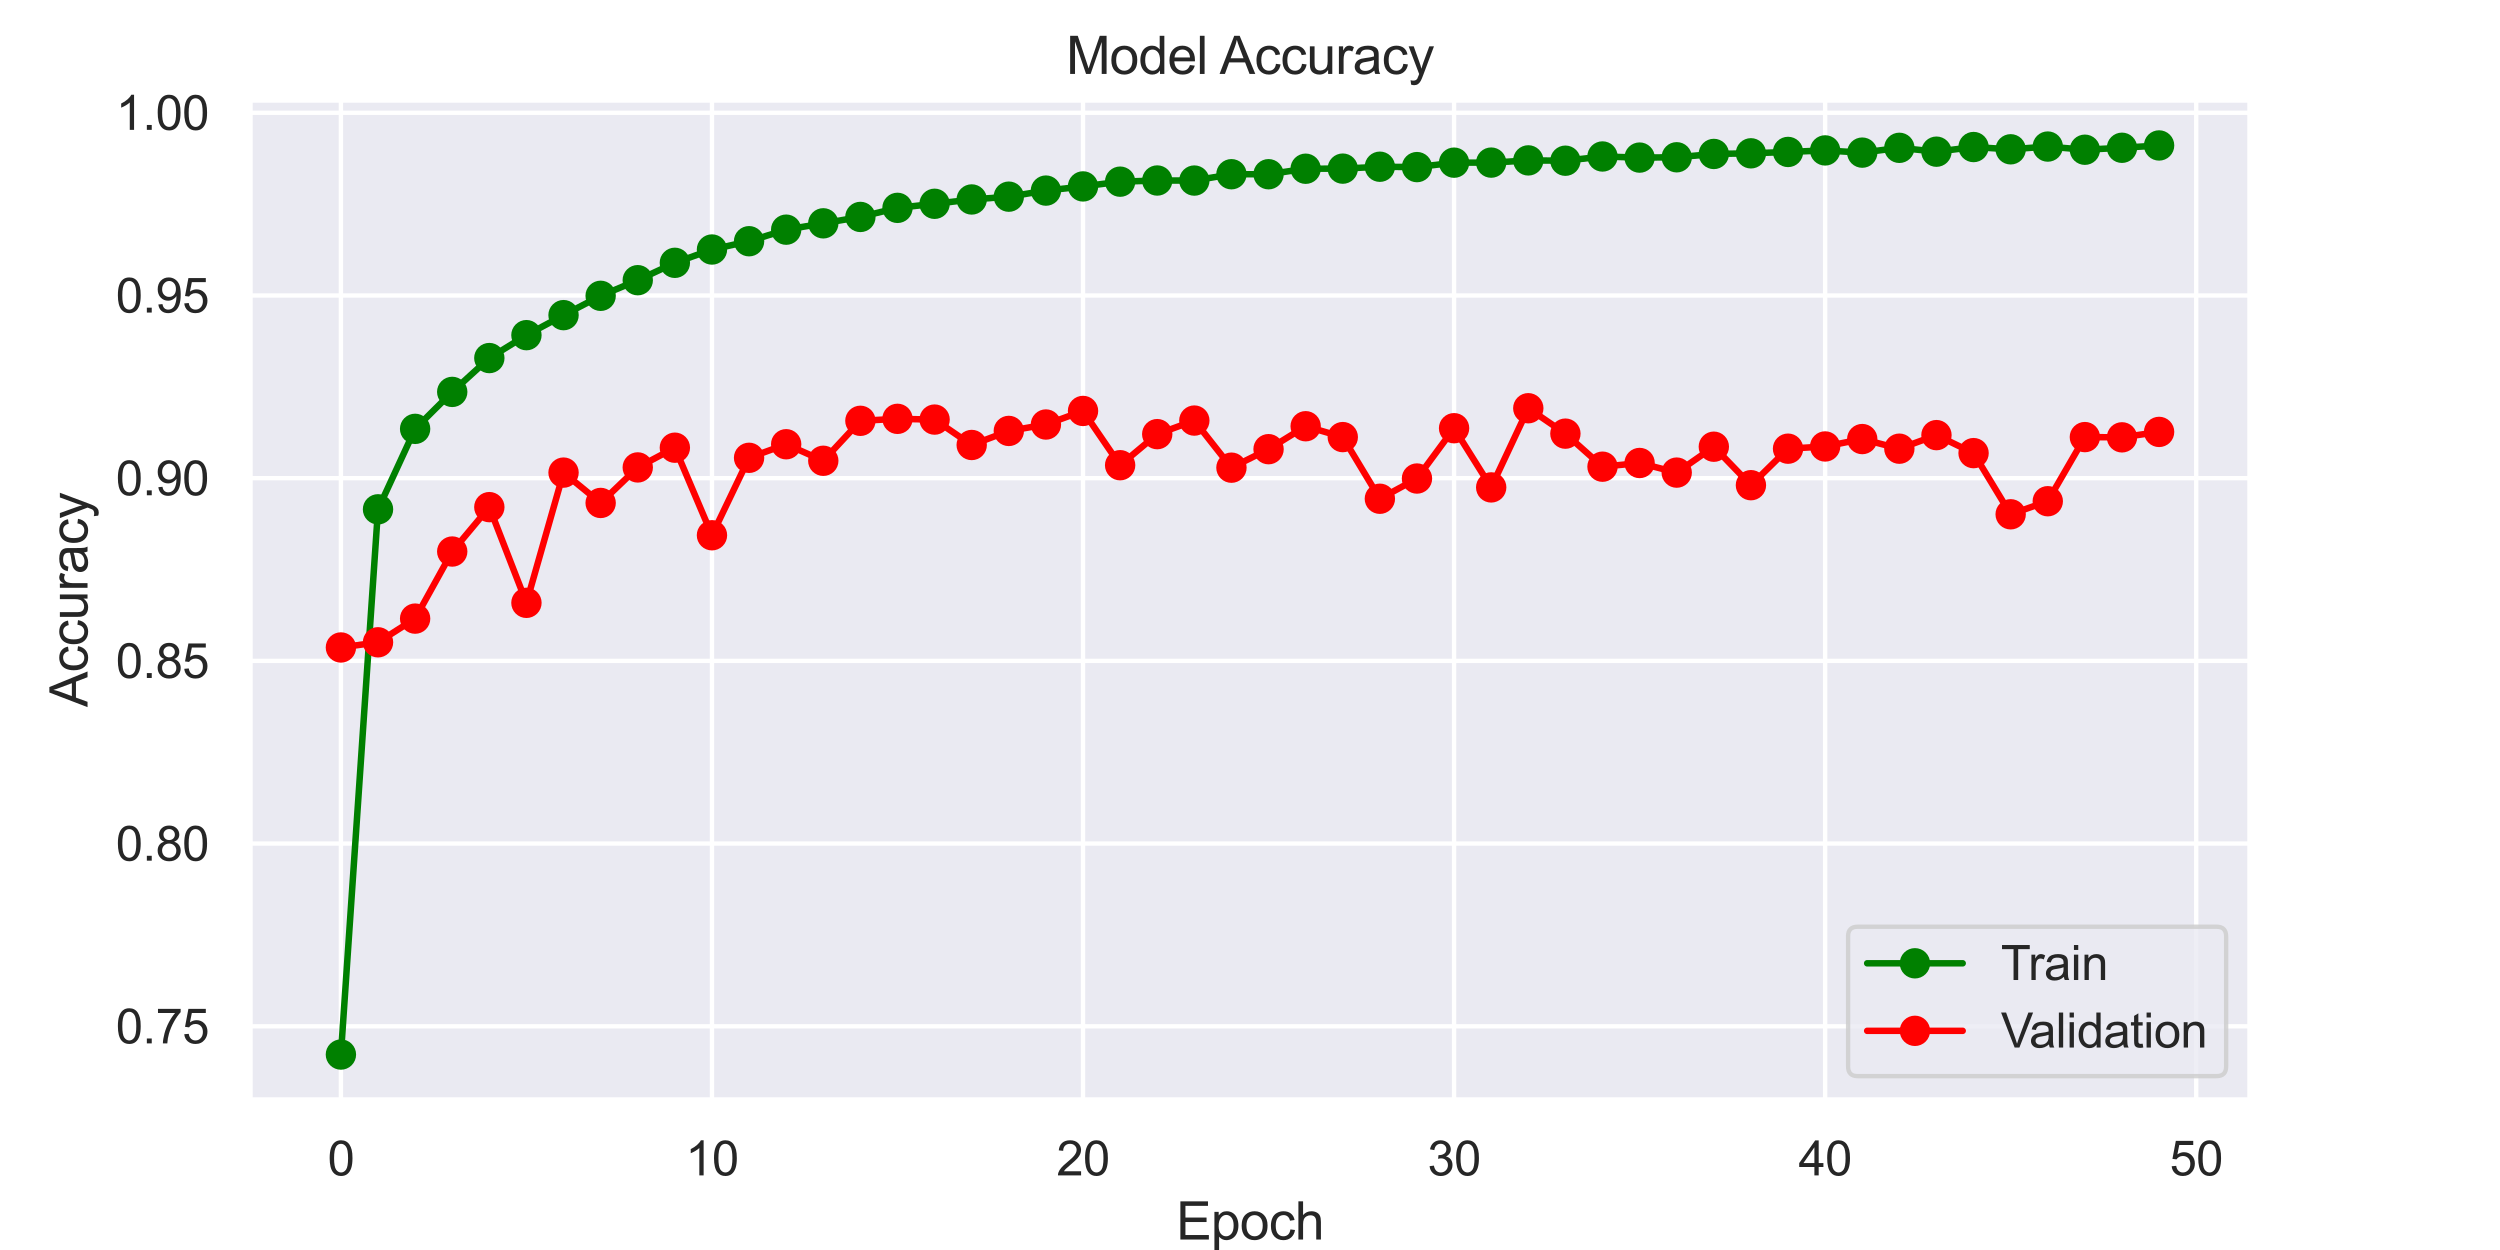 <?xml version="1.0" encoding="utf-8" standalone="no"?>
<!DOCTYPE svg PUBLIC "-//W3C//DTD SVG 1.1//EN"
  "http://www.w3.org/Graphics/SVG/1.1/DTD/svg11.dtd">
<svg xmlns:xlink="http://www.w3.org/1999/xlink" width="576pt" height="288pt" viewBox="0 0 576 288" xmlns="http://www.w3.org/2000/svg" version="1.1">
 <defs>
  <style type="text/css">*{stroke-linejoin: round; stroke-linecap: butt}</style>
 </defs>
 <g id="figure_1">
  <g id="patch_1">
   <path d="M 0 288 
L 576 288 
L 576 0 
L 0 0 
z
" style="fill: #ffffff"/>
  </g>
  <g id="axes_1">
   <g id="patch_2">
    <path d="M 57.6 253.44 
L 518.4 253.44 
L 518.4 23.04 
L 57.6 23.04 
z
" style="fill: #eaeaf2"/>
   </g>
   <g id="matplotlib.axis_1">
    <g id="xtick_1">
     <g id="line2d_1">
      <path d="M 78.545 253.44 
L 78.545 23.04 
" clip-path="url(#p757865bd3f)" style="fill: none; stroke: #ffffff; stroke-linecap: round"/>
     </g>
     <g id="text_1">
      <!-- 0 -->
      <g style="fill: #262626" transform="translate(75.487 270.814) scale(0.11 -0.11)">
       <defs>
        <path id="ArialMT-30" d="M 266 2259 
Q 266 3072 433 3567 
Q 600 4063 929 4331 
Q 1259 4600 1759 4600 
Q 2128 4600 2406 4451 
Q 2684 4303 2865 4023 
Q 3047 3744 3150 3342 
Q 3253 2941 3253 2259 
Q 3253 1453 3087 958 
Q 2922 463 2592 192 
Q 2263 -78 1759 -78 
Q 1097 -78 719 397 
Q 266 969 266 2259 
z
M 844 2259 
Q 844 1131 1108 757 
Q 1372 384 1759 384 
Q 2147 384 2411 759 
Q 2675 1134 2675 2259 
Q 2675 3391 2411 3762 
Q 2147 4134 1753 4134 
Q 1366 4134 1134 3806 
Q 844 3388 844 2259 
z
" transform="scale(0.016)"/>
       </defs>
       <use xlink:href="#ArialMT-30"/>
      </g>
     </g>
    </g>
    <g id="xtick_2">
     <g id="line2d_2">
      <path d="M 164.037 253.44 
L 164.037 23.04 
" clip-path="url(#p757865bd3f)" style="fill: none; stroke: #ffffff; stroke-linecap: round"/>
     </g>
     <g id="text_2">
      <!-- 10 -->
      <g style="fill: #262626" transform="translate(157.92 270.814) scale(0.11 -0.11)">
       <defs>
        <path id="ArialMT-31" d="M 2384 0 
L 1822 0 
L 1822 3584 
Q 1619 3391 1289 3197 
Q 959 3003 697 2906 
L 697 3450 
Q 1169 3672 1522 3987 
Q 1875 4303 2022 4600 
L 2384 4600 
L 2384 0 
z
" transform="scale(0.016)"/>
       </defs>
       <use xlink:href="#ArialMT-31"/>
       <use xlink:href="#ArialMT-30" x="55.615"/>
      </g>
     </g>
    </g>
    <g id="xtick_3">
     <g id="line2d_3">
      <path d="M 249.529 253.44 
L 249.529 23.04 
" clip-path="url(#p757865bd3f)" style="fill: none; stroke: #ffffff; stroke-linecap: round"/>
     </g>
     <g id="text_3">
      <!-- 20 -->
      <g style="fill: #262626" transform="translate(243.412 270.814) scale(0.11 -0.11)">
       <defs>
        <path id="ArialMT-32" d="M 3222 541 
L 3222 0 
L 194 0 
Q 188 203 259 391 
Q 375 700 629 1000 
Q 884 1300 1366 1694 
Q 2113 2306 2375 2664 
Q 2638 3022 2638 3341 
Q 2638 3675 2398 3904 
Q 2159 4134 1775 4134 
Q 1369 4134 1125 3890 
Q 881 3647 878 3216 
L 300 3275 
Q 359 3922 746 4261 
Q 1134 4600 1788 4600 
Q 2447 4600 2831 4234 
Q 3216 3869 3216 3328 
Q 3216 3053 3103 2787 
Q 2991 2522 2730 2228 
Q 2469 1934 1863 1422 
Q 1356 997 1212 845 
Q 1069 694 975 541 
L 3222 541 
z
" transform="scale(0.016)"/>
       </defs>
       <use xlink:href="#ArialMT-32"/>
       <use xlink:href="#ArialMT-30" x="55.615"/>
      </g>
     </g>
    </g>
    <g id="xtick_4">
     <g id="line2d_4">
      <path d="M 335.02 253.44 
L 335.02 23.04 
" clip-path="url(#p757865bd3f)" style="fill: none; stroke: #ffffff; stroke-linecap: round"/>
     </g>
     <g id="text_4">
      <!-- 30 -->
      <g style="fill: #262626" transform="translate(328.903 270.814) scale(0.11 -0.11)">
       <defs>
        <path id="ArialMT-33" d="M 269 1209 
L 831 1284 
Q 928 806 1161 595 
Q 1394 384 1728 384 
Q 2125 384 2398 659 
Q 2672 934 2672 1341 
Q 2672 1728 2419 1979 
Q 2166 2231 1775 2231 
Q 1616 2231 1378 2169 
L 1441 2663 
Q 1497 2656 1531 2656 
Q 1891 2656 2178 2843 
Q 2466 3031 2466 3422 
Q 2466 3731 2256 3934 
Q 2047 4138 1716 4138 
Q 1388 4138 1169 3931 
Q 950 3725 888 3313 
L 325 3413 
Q 428 3978 793 4289 
Q 1159 4600 1703 4600 
Q 2078 4600 2393 4439 
Q 2709 4278 2876 4000 
Q 3044 3722 3044 3409 
Q 3044 3113 2884 2869 
Q 2725 2625 2413 2481 
Q 2819 2388 3044 2092 
Q 3269 1797 3269 1353 
Q 3269 753 2831 336 
Q 2394 -81 1725 -81 
Q 1122 -81 723 278 
Q 325 638 269 1209 
z
" transform="scale(0.016)"/>
       </defs>
       <use xlink:href="#ArialMT-33"/>
       <use xlink:href="#ArialMT-30" x="55.615"/>
      </g>
     </g>
    </g>
    <g id="xtick_5">
     <g id="line2d_5">
      <path d="M 420.512 253.44 
L 420.512 23.04 
" clip-path="url(#p757865bd3f)" style="fill: none; stroke: #ffffff; stroke-linecap: round"/>
     </g>
     <g id="text_5">
      <!-- 40 -->
      <g style="fill: #262626" transform="translate(414.395 270.814) scale(0.11 -0.11)">
       <defs>
        <path id="ArialMT-34" d="M 2069 0 
L 2069 1097 
L 81 1097 
L 81 1613 
L 2172 4581 
L 2631 4581 
L 2631 1613 
L 3250 1613 
L 3250 1097 
L 2631 1097 
L 2631 0 
L 2069 0 
z
M 2069 1613 
L 2069 3678 
L 634 1613 
L 2069 1613 
z
" transform="scale(0.016)"/>
       </defs>
       <use xlink:href="#ArialMT-34"/>
       <use xlink:href="#ArialMT-30" x="55.615"/>
      </g>
     </g>
    </g>
    <g id="xtick_6">
     <g id="line2d_6">
      <path d="M 506.004 253.44 
L 506.004 23.04 
" clip-path="url(#p757865bd3f)" style="fill: none; stroke: #ffffff; stroke-linecap: round"/>
     </g>
     <g id="text_6">
      <!-- 50 -->
      <g style="fill: #262626" transform="translate(499.887 270.814) scale(0.11 -0.11)">
       <defs>
        <path id="ArialMT-35" d="M 266 1200 
L 856 1250 
Q 922 819 1161 601 
Q 1400 384 1738 384 
Q 2144 384 2425 690 
Q 2706 997 2706 1503 
Q 2706 1984 2436 2262 
Q 2166 2541 1728 2541 
Q 1456 2541 1237 2417 
Q 1019 2294 894 2097 
L 366 2166 
L 809 4519 
L 3088 4519 
L 3088 3981 
L 1259 3981 
L 1013 2750 
Q 1425 3038 1878 3038 
Q 2478 3038 2890 2622 
Q 3303 2206 3303 1553 
Q 3303 931 2941 478 
Q 2500 -78 1738 -78 
Q 1113 -78 717 272 
Q 322 622 266 1200 
z
" transform="scale(0.016)"/>
       </defs>
       <use xlink:href="#ArialMT-35"/>
       <use xlink:href="#ArialMT-30" x="55.615"/>
      </g>
     </g>
    </g>
    <g id="text_7">
     <!-- Epoch -->
     <g style="fill: #262626" transform="translate(270.988 285.589) scale(0.12 -0.12)">
      <defs>
       <path id="ArialMT-45" d="M 506 0 
L 506 4581 
L 3819 4581 
L 3819 4041 
L 1113 4041 
L 1113 2638 
L 3647 2638 
L 3647 2100 
L 1113 2100 
L 1113 541 
L 3925 541 
L 3925 0 
L 506 0 
z
" transform="scale(0.016)"/>
       <path id="ArialMT-70" d="M 422 -1272 
L 422 3319 
L 934 3319 
L 934 2888 
Q 1116 3141 1344 3267 
Q 1572 3394 1897 3394 
Q 2322 3394 2647 3175 
Q 2972 2956 3137 2557 
Q 3303 2159 3303 1684 
Q 3303 1175 3120 767 
Q 2938 359 2589 142 
Q 2241 -75 1856 -75 
Q 1575 -75 1351 44 
Q 1128 163 984 344 
L 984 -1272 
L 422 -1272 
z
M 931 1641 
Q 931 1000 1190 694 
Q 1450 388 1819 388 
Q 2194 388 2461 705 
Q 2728 1022 2728 1688 
Q 2728 2322 2467 2637 
Q 2206 2953 1844 2953 
Q 1484 2953 1207 2617 
Q 931 2281 931 1641 
z
" transform="scale(0.016)"/>
       <path id="ArialMT-6f" d="M 213 1659 
Q 213 2581 725 3025 
Q 1153 3394 1769 3394 
Q 2453 3394 2887 2945 
Q 3322 2497 3322 1706 
Q 3322 1066 3130 698 
Q 2938 331 2570 128 
Q 2203 -75 1769 -75 
Q 1072 -75 642 372 
Q 213 819 213 1659 
z
M 791 1659 
Q 791 1022 1069 705 
Q 1347 388 1769 388 
Q 2188 388 2466 706 
Q 2744 1025 2744 1678 
Q 2744 2294 2464 2611 
Q 2184 2928 1769 2928 
Q 1347 2928 1069 2612 
Q 791 2297 791 1659 
z
" transform="scale(0.016)"/>
       <path id="ArialMT-63" d="M 2588 1216 
L 3141 1144 
Q 3050 572 2676 248 
Q 2303 -75 1759 -75 
Q 1078 -75 664 370 
Q 250 816 250 1647 
Q 250 2184 428 2587 
Q 606 2991 970 3192 
Q 1334 3394 1763 3394 
Q 2303 3394 2647 3120 
Q 2991 2847 3088 2344 
L 2541 2259 
Q 2463 2594 2264 2762 
Q 2066 2931 1784 2931 
Q 1359 2931 1093 2626 
Q 828 2322 828 1663 
Q 828 994 1084 691 
Q 1341 388 1753 388 
Q 2084 388 2306 591 
Q 2528 794 2588 1216 
z
" transform="scale(0.016)"/>
       <path id="ArialMT-68" d="M 422 0 
L 422 4581 
L 984 4581 
L 984 2938 
Q 1378 3394 1978 3394 
Q 2347 3394 2619 3248 
Q 2891 3103 3008 2847 
Q 3125 2591 3125 2103 
L 3125 0 
L 2563 0 
L 2563 2103 
Q 2563 2525 2380 2717 
Q 2197 2909 1863 2909 
Q 1613 2909 1392 2779 
Q 1172 2650 1078 2428 
Q 984 2206 984 1816 
L 984 0 
L 422 0 
z
" transform="scale(0.016)"/>
      </defs>
      <use xlink:href="#ArialMT-45"/>
      <use xlink:href="#ArialMT-70" x="66.699"/>
      <use xlink:href="#ArialMT-6f" x="122.314"/>
      <use xlink:href="#ArialMT-63" x="177.93"/>
      <use xlink:href="#ArialMT-68" x="227.93"/>
     </g>
    </g>
   </g>
   <g id="matplotlib.axis_2">
    <g id="ytick_1">
     <g id="line2d_7">
      <path d="M 57.6 236.459 
L 518.4 236.459 
" clip-path="url(#p757865bd3f)" style="fill: none; stroke: #ffffff; stroke-linecap: round"/>
     </g>
     <g id="text_8">
      <!-- 0.75 -->
      <g style="fill: #262626" transform="translate(26.693 240.396) scale(0.11 -0.11)">
       <defs>
        <path id="ArialMT-2e" d="M 581 0 
L 581 641 
L 1222 641 
L 1222 0 
L 581 0 
z
" transform="scale(0.016)"/>
        <path id="ArialMT-37" d="M 303 3981 
L 303 4522 
L 3269 4522 
L 3269 4084 
Q 2831 3619 2401 2847 
Q 1972 2075 1738 1259 
Q 1569 684 1522 0 
L 944 0 
Q 953 541 1156 1306 
Q 1359 2072 1739 2783 
Q 2119 3494 2547 3981 
L 303 3981 
z
" transform="scale(0.016)"/>
       </defs>
       <use xlink:href="#ArialMT-30"/>
       <use xlink:href="#ArialMT-2e" x="55.615"/>
       <use xlink:href="#ArialMT-37" x="83.398"/>
       <use xlink:href="#ArialMT-35" x="139.014"/>
      </g>
     </g>
    </g>
    <g id="ytick_2">
     <g id="line2d_8">
      <path d="M 57.6 194.364 
L 518.4 194.364 
" clip-path="url(#p757865bd3f)" style="fill: none; stroke: #ffffff; stroke-linecap: round"/>
     </g>
     <g id="text_9">
      <!-- 0.80 -->
      <g style="fill: #262626" transform="translate(26.693 198.301) scale(0.11 -0.11)">
       <defs>
        <path id="ArialMT-38" d="M 1131 2484 
Q 781 2613 612 2850 
Q 444 3088 444 3419 
Q 444 3919 803 4259 
Q 1163 4600 1759 4600 
Q 2359 4600 2725 4251 
Q 3091 3903 3091 3403 
Q 3091 3084 2923 2848 
Q 2756 2613 2416 2484 
Q 2838 2347 3058 2040 
Q 3278 1734 3278 1309 
Q 3278 722 2862 322 
Q 2447 -78 1769 -78 
Q 1091 -78 675 323 
Q 259 725 259 1325 
Q 259 1772 486 2073 
Q 713 2375 1131 2484 
z
M 1019 3438 
Q 1019 3113 1228 2906 
Q 1438 2700 1772 2700 
Q 2097 2700 2305 2904 
Q 2513 3109 2513 3406 
Q 2513 3716 2298 3927 
Q 2084 4138 1766 4138 
Q 1444 4138 1231 3931 
Q 1019 3725 1019 3438 
z
M 838 1322 
Q 838 1081 952 856 
Q 1066 631 1291 507 
Q 1516 384 1775 384 
Q 2178 384 2440 643 
Q 2703 903 2703 1303 
Q 2703 1709 2433 1975 
Q 2163 2241 1756 2241 
Q 1359 2241 1098 1978 
Q 838 1716 838 1322 
z
" transform="scale(0.016)"/>
       </defs>
       <use xlink:href="#ArialMT-30"/>
       <use xlink:href="#ArialMT-2e" x="55.615"/>
       <use xlink:href="#ArialMT-38" x="83.398"/>
       <use xlink:href="#ArialMT-30" x="139.014"/>
      </g>
     </g>
    </g>
    <g id="ytick_3">
     <g id="line2d_9">
      <path d="M 57.6 152.269 
L 518.4 152.269 
" clip-path="url(#p757865bd3f)" style="fill: none; stroke: #ffffff; stroke-linecap: round"/>
     </g>
     <g id="text_10">
      <!-- 0.85 -->
      <g style="fill: #262626" transform="translate(26.693 156.206) scale(0.11 -0.11)">
       <use xlink:href="#ArialMT-30"/>
       <use xlink:href="#ArialMT-2e" x="55.615"/>
       <use xlink:href="#ArialMT-38" x="83.398"/>
       <use xlink:href="#ArialMT-35" x="139.014"/>
      </g>
     </g>
    </g>
    <g id="ytick_4">
     <g id="line2d_10">
      <path d="M 57.6 110.174 
L 518.4 110.174 
" clip-path="url(#p757865bd3f)" style="fill: none; stroke: #ffffff; stroke-linecap: round"/>
     </g>
     <g id="text_11">
      <!-- 0.90 -->
      <g style="fill: #262626" transform="translate(26.693 114.11) scale(0.11 -0.11)">
       <defs>
        <path id="ArialMT-39" d="M 350 1059 
L 891 1109 
Q 959 728 1153 556 
Q 1347 384 1650 384 
Q 1909 384 2104 503 
Q 2300 622 2425 820 
Q 2550 1019 2634 1356 
Q 2719 1694 2719 2044 
Q 2719 2081 2716 2156 
Q 2547 1888 2255 1720 
Q 1963 1553 1622 1553 
Q 1053 1553 659 1965 
Q 266 2378 266 3053 
Q 266 3750 677 4175 
Q 1088 4600 1706 4600 
Q 2153 4600 2523 4359 
Q 2894 4119 3086 3673 
Q 3278 3228 3278 2384 
Q 3278 1506 3087 986 
Q 2897 466 2520 194 
Q 2144 -78 1638 -78 
Q 1100 -78 759 220 
Q 419 519 350 1059 
z
M 2653 3081 
Q 2653 3566 2395 3850 
Q 2138 4134 1775 4134 
Q 1400 4134 1122 3828 
Q 844 3522 844 3034 
Q 844 2597 1108 2323 
Q 1372 2050 1759 2050 
Q 2150 2050 2401 2323 
Q 2653 2597 2653 3081 
z
" transform="scale(0.016)"/>
       </defs>
       <use xlink:href="#ArialMT-30"/>
       <use xlink:href="#ArialMT-2e" x="55.615"/>
       <use xlink:href="#ArialMT-39" x="83.398"/>
       <use xlink:href="#ArialMT-30" x="139.014"/>
      </g>
     </g>
    </g>
    <g id="ytick_5">
     <g id="line2d_11">
      <path d="M 57.6 68.078 
L 518.4 68.078 
" clip-path="url(#p757865bd3f)" style="fill: none; stroke: #ffffff; stroke-linecap: round"/>
     </g>
     <g id="text_12">
      <!-- 0.95 -->
      <g style="fill: #262626" transform="translate(26.693 72.015) scale(0.11 -0.11)">
       <use xlink:href="#ArialMT-30"/>
       <use xlink:href="#ArialMT-2e" x="55.615"/>
       <use xlink:href="#ArialMT-39" x="83.398"/>
       <use xlink:href="#ArialMT-35" x="139.014"/>
      </g>
     </g>
    </g>
    <g id="ytick_6">
     <g id="line2d_12">
      <path d="M 57.6 25.983 
L 518.4 25.983 
" clip-path="url(#p757865bd3f)" style="fill: none; stroke: #ffffff; stroke-linecap: round"/>
     </g>
     <g id="text_13">
      <!-- 1.00 -->
      <g style="fill: #262626" transform="translate(26.693 29.92) scale(0.11 -0.11)">
       <use xlink:href="#ArialMT-31"/>
       <use xlink:href="#ArialMT-2e" x="55.615"/>
       <use xlink:href="#ArialMT-30" x="83.398"/>
       <use xlink:href="#ArialMT-30" x="139.014"/>
      </g>
     </g>
    </g>
    <g id="text_14">
     <!-- Accuracy -->
     <g style="fill: #262626" transform="translate(20.167 162.913) rotate(-90) scale(0.12 -0.12)">
      <defs>
       <path id="ArialMT-41" d="M -9 0 
L 1750 4581 
L 2403 4581 
L 4278 0 
L 3588 0 
L 3053 1388 
L 1138 1388 
L 634 0 
L -9 0 
z
M 1313 1881 
L 2866 1881 
L 2388 3150 
Q 2169 3728 2063 4100 
Q 1975 3659 1816 3225 
L 1313 1881 
z
" transform="scale(0.016)"/>
       <path id="ArialMT-75" d="M 2597 0 
L 2597 488 
Q 2209 -75 1544 -75 
Q 1250 -75 995 37 
Q 741 150 617 320 
Q 494 491 444 738 
Q 409 903 409 1263 
L 409 3319 
L 972 3319 
L 972 1478 
Q 972 1038 1006 884 
Q 1059 663 1231 536 
Q 1403 409 1656 409 
Q 1909 409 2131 539 
Q 2353 669 2445 892 
Q 2538 1116 2538 1541 
L 2538 3319 
L 3100 3319 
L 3100 0 
L 2597 0 
z
" transform="scale(0.016)"/>
       <path id="ArialMT-72" d="M 416 0 
L 416 3319 
L 922 3319 
L 922 2816 
Q 1116 3169 1280 3281 
Q 1444 3394 1641 3394 
Q 1925 3394 2219 3213 
L 2025 2691 
Q 1819 2813 1613 2813 
Q 1428 2813 1281 2702 
Q 1134 2591 1072 2394 
Q 978 2094 978 1738 
L 978 0 
L 416 0 
z
" transform="scale(0.016)"/>
       <path id="ArialMT-61" d="M 2588 409 
Q 2275 144 1986 34 
Q 1697 -75 1366 -75 
Q 819 -75 525 192 
Q 231 459 231 875 
Q 231 1119 342 1320 
Q 453 1522 633 1644 
Q 813 1766 1038 1828 
Q 1203 1872 1538 1913 
Q 2219 1994 2541 2106 
Q 2544 2222 2544 2253 
Q 2544 2597 2384 2738 
Q 2169 2928 1744 2928 
Q 1347 2928 1158 2789 
Q 969 2650 878 2297 
L 328 2372 
Q 403 2725 575 2942 
Q 747 3159 1072 3276 
Q 1397 3394 1825 3394 
Q 2250 3394 2515 3294 
Q 2781 3194 2906 3042 
Q 3031 2891 3081 2659 
Q 3109 2516 3109 2141 
L 3109 1391 
Q 3109 606 3145 398 
Q 3181 191 3288 0 
L 2700 0 
Q 2613 175 2588 409 
z
M 2541 1666 
Q 2234 1541 1622 1453 
Q 1275 1403 1131 1340 
Q 988 1278 909 1158 
Q 831 1038 831 891 
Q 831 666 1001 516 
Q 1172 366 1500 366 
Q 1825 366 2078 508 
Q 2331 650 2450 897 
Q 2541 1088 2541 1459 
L 2541 1666 
z
" transform="scale(0.016)"/>
       <path id="ArialMT-79" d="M 397 -1278 
L 334 -750 
Q 519 -800 656 -800 
Q 844 -800 956 -737 
Q 1069 -675 1141 -563 
Q 1194 -478 1313 -144 
Q 1328 -97 1363 -6 
L 103 3319 
L 709 3319 
L 1400 1397 
Q 1534 1031 1641 628 
Q 1738 1016 1872 1384 
L 2581 3319 
L 3144 3319 
L 1881 -56 
Q 1678 -603 1566 -809 
Q 1416 -1088 1222 -1217 
Q 1028 -1347 759 -1347 
Q 597 -1347 397 -1278 
z
" transform="scale(0.016)"/>
      </defs>
      <use xlink:href="#ArialMT-41"/>
      <use xlink:href="#ArialMT-63" x="66.699"/>
      <use xlink:href="#ArialMT-63" x="116.699"/>
      <use xlink:href="#ArialMT-75" x="166.699"/>
      <use xlink:href="#ArialMT-72" x="222.314"/>
      <use xlink:href="#ArialMT-61" x="255.615"/>
      <use xlink:href="#ArialMT-63" x="311.23"/>
      <use xlink:href="#ArialMT-79" x="361.23"/>
     </g>
    </g>
   </g>
   <g id="line2d_13">
    <path d="M 78.545 242.967 
L 87.095 117.348 
L 95.644 98.81 
L 104.193 90.295 
L 112.742 82.498 
L 121.291 77.219 
L 129.84 72.608 
L 138.39 68.156 
L 146.939 64.556 
L 155.488 60.554 
L 164.037 57.488 
L 172.586 55.578 
L 181.135 52.915 
L 189.685 51.455 
L 198.234 49.983 
L 206.783 47.891 
L 215.332 46.954 
L 223.881 45.957 
L 232.43 45.312 
L 240.98 43.913 
L 249.529 42.952 
L 258.078 41.857 
L 266.627 41.59 
L 275.176 41.602 
L 283.725 40.142 
L 292.275 40.142 
L 300.824 38.877 
L 309.373 38.853 
L 317.922 38.415 
L 326.471 38.5 
L 335.02 37.478 
L 343.57 37.466 
L 352.119 36.955 
L 360.668 37.028 
L 369.217 36.055 
L 377.766 36.31 
L 386.315 36.237 
L 394.865 35.471 
L 403.414 35.325 
L 411.963 35.009 
L 420.512 34.656 
L 429.061 35.167 
L 437.61 34.06 
L 446.16 34.948 
L 454.709 33.878 
L 463.258 34.401 
L 471.807 33.768 
L 480.356 34.498 
L 488.905 34.048 
L 497.455 33.513 
" clip-path="url(#p757865bd3f)" style="fill: none; stroke: #008000; stroke-width: 1.5; stroke-linecap: round"/>
    <defs>
     <path id="m2999b131d7" d="M 0 3 
C 0.796 3 1.559 2.684 2.121 2.121 
C 2.684 1.559 3 0.796 3 0 
C 3 -0.796 2.684 -1.559 2.121 -2.121 
C 1.559 -2.684 0.796 -3 0 -3 
C -0.796 -3 -1.559 -2.684 -2.121 -2.121 
C -2.684 -1.559 -3 -0.796 -3 0 
C -3 0.796 -2.684 1.559 -2.121 2.121 
C -1.559 2.684 -0.796 3 0 3 
z
" style="stroke: #008000"/>
    </defs>
    <g clip-path="url(#p757865bd3f)">
     <use xlink:href="#m2999b131d7" x="78.545" y="242.967" style="fill: #008000; stroke: #008000"/>
     <use xlink:href="#m2999b131d7" x="87.095" y="117.348" style="fill: #008000; stroke: #008000"/>
     <use xlink:href="#m2999b131d7" x="95.644" y="98.81" style="fill: #008000; stroke: #008000"/>
     <use xlink:href="#m2999b131d7" x="104.193" y="90.295" style="fill: #008000; stroke: #008000"/>
     <use xlink:href="#m2999b131d7" x="112.742" y="82.498" style="fill: #008000; stroke: #008000"/>
     <use xlink:href="#m2999b131d7" x="121.291" y="77.219" style="fill: #008000; stroke: #008000"/>
     <use xlink:href="#m2999b131d7" x="129.84" y="72.608" style="fill: #008000; stroke: #008000"/>
     <use xlink:href="#m2999b131d7" x="138.39" y="68.156" style="fill: #008000; stroke: #008000"/>
     <use xlink:href="#m2999b131d7" x="146.939" y="64.556" style="fill: #008000; stroke: #008000"/>
     <use xlink:href="#m2999b131d7" x="155.488" y="60.554" style="fill: #008000; stroke: #008000"/>
     <use xlink:href="#m2999b131d7" x="164.037" y="57.488" style="fill: #008000; stroke: #008000"/>
     <use xlink:href="#m2999b131d7" x="172.586" y="55.578" style="fill: #008000; stroke: #008000"/>
     <use xlink:href="#m2999b131d7" x="181.135" y="52.915" style="fill: #008000; stroke: #008000"/>
     <use xlink:href="#m2999b131d7" x="189.685" y="51.455" style="fill: #008000; stroke: #008000"/>
     <use xlink:href="#m2999b131d7" x="198.234" y="49.983" style="fill: #008000; stroke: #008000"/>
     <use xlink:href="#m2999b131d7" x="206.783" y="47.891" style="fill: #008000; stroke: #008000"/>
     <use xlink:href="#m2999b131d7" x="215.332" y="46.954" style="fill: #008000; stroke: #008000"/>
     <use xlink:href="#m2999b131d7" x="223.881" y="45.957" style="fill: #008000; stroke: #008000"/>
     <use xlink:href="#m2999b131d7" x="232.43" y="45.312" style="fill: #008000; stroke: #008000"/>
     <use xlink:href="#m2999b131d7" x="240.98" y="43.913" style="fill: #008000; stroke: #008000"/>
     <use xlink:href="#m2999b131d7" x="249.529" y="42.952" style="fill: #008000; stroke: #008000"/>
     <use xlink:href="#m2999b131d7" x="258.078" y="41.857" style="fill: #008000; stroke: #008000"/>
     <use xlink:href="#m2999b131d7" x="266.627" y="41.59" style="fill: #008000; stroke: #008000"/>
     <use xlink:href="#m2999b131d7" x="275.176" y="41.602" style="fill: #008000; stroke: #008000"/>
     <use xlink:href="#m2999b131d7" x="283.725" y="40.142" style="fill: #008000; stroke: #008000"/>
     <use xlink:href="#m2999b131d7" x="292.275" y="40.142" style="fill: #008000; stroke: #008000"/>
     <use xlink:href="#m2999b131d7" x="300.824" y="38.877" style="fill: #008000; stroke: #008000"/>
     <use xlink:href="#m2999b131d7" x="309.373" y="38.853" style="fill: #008000; stroke: #008000"/>
     <use xlink:href="#m2999b131d7" x="317.922" y="38.415" style="fill: #008000; stroke: #008000"/>
     <use xlink:href="#m2999b131d7" x="326.471" y="38.5" style="fill: #008000; stroke: #008000"/>
     <use xlink:href="#m2999b131d7" x="335.02" y="37.478" style="fill: #008000; stroke: #008000"/>
     <use xlink:href="#m2999b131d7" x="343.57" y="37.466" style="fill: #008000; stroke: #008000"/>
     <use xlink:href="#m2999b131d7" x="352.119" y="36.955" style="fill: #008000; stroke: #008000"/>
     <use xlink:href="#m2999b131d7" x="360.668" y="37.028" style="fill: #008000; stroke: #008000"/>
     <use xlink:href="#m2999b131d7" x="369.217" y="36.055" style="fill: #008000; stroke: #008000"/>
     <use xlink:href="#m2999b131d7" x="377.766" y="36.31" style="fill: #008000; stroke: #008000"/>
     <use xlink:href="#m2999b131d7" x="386.315" y="36.237" style="fill: #008000; stroke: #008000"/>
     <use xlink:href="#m2999b131d7" x="394.865" y="35.471" style="fill: #008000; stroke: #008000"/>
     <use xlink:href="#m2999b131d7" x="403.414" y="35.325" style="fill: #008000; stroke: #008000"/>
     <use xlink:href="#m2999b131d7" x="411.963" y="35.009" style="fill: #008000; stroke: #008000"/>
     <use xlink:href="#m2999b131d7" x="420.512" y="34.656" style="fill: #008000; stroke: #008000"/>
     <use xlink:href="#m2999b131d7" x="429.061" y="35.167" style="fill: #008000; stroke: #008000"/>
     <use xlink:href="#m2999b131d7" x="437.61" y="34.06" style="fill: #008000; stroke: #008000"/>
     <use xlink:href="#m2999b131d7" x="446.16" y="34.948" style="fill: #008000; stroke: #008000"/>
     <use xlink:href="#m2999b131d7" x="454.709" y="33.878" style="fill: #008000; stroke: #008000"/>
     <use xlink:href="#m2999b131d7" x="463.258" y="34.401" style="fill: #008000; stroke: #008000"/>
     <use xlink:href="#m2999b131d7" x="471.807" y="33.768" style="fill: #008000; stroke: #008000"/>
     <use xlink:href="#m2999b131d7" x="480.356" y="34.498" style="fill: #008000; stroke: #008000"/>
     <use xlink:href="#m2999b131d7" x="488.905" y="34.048" style="fill: #008000; stroke: #008000"/>
     <use xlink:href="#m2999b131d7" x="497.455" y="33.513" style="fill: #008000; stroke: #008000"/>
    </g>
   </g>
   <g id="line2d_14">
    <path d="M 78.545 149.178 
L 87.095 147.984 
L 95.644 142.529 
L 104.193 127.073 
L 112.742 116.845 
L 121.291 138.893 
L 129.84 108.889 
L 138.39 115.879 
L 146.939 107.696 
L 155.488 103.15 
L 164.037 123.323 
L 172.586 105.48 
L 181.135 102.355 
L 189.685 106.162 
L 198.234 96.956 
L 206.783 96.502 
L 215.332 96.672 
L 223.881 102.525 
L 232.43 99.286 
L 240.98 97.809 
L 249.529 94.683 
L 258.078 107.185 
L 266.627 100.025 
L 275.176 96.9 
L 283.725 107.753 
L 292.275 103.491 
L 300.824 98.206 
L 309.373 100.707 
L 317.922 114.913 
L 326.471 110.253 
L 335.02 98.661 
L 343.57 112.299 
L 352.119 94.058 
L 360.668 99.911 
L 369.217 107.526 
L 377.766 106.673 
L 386.315 108.889 
L 394.865 102.923 
L 403.414 111.787 
L 411.963 103.377 
L 420.512 102.866 
L 429.061 101.161 
L 437.61 103.377 
L 446.16 100.252 
L 454.709 104.4 
L 463.258 118.493 
L 471.807 115.481 
L 480.356 100.707 
L 488.905 100.764 
L 497.455 99.513 
" clip-path="url(#p757865bd3f)" style="fill: none; stroke: #ff0000; stroke-width: 1.5; stroke-linecap: round"/>
    <defs>
     <path id="mf118dd7155" d="M 0 3 
C 0.796 3 1.559 2.684 2.121 2.121 
C 2.684 1.559 3 0.796 3 0 
C 3 -0.796 2.684 -1.559 2.121 -2.121 
C 1.559 -2.684 0.796 -3 0 -3 
C -0.796 -3 -1.559 -2.684 -2.121 -2.121 
C -2.684 -1.559 -3 -0.796 -3 0 
C -3 0.796 -2.684 1.559 -2.121 2.121 
C -1.559 2.684 -0.796 3 0 3 
z
" style="stroke: #ff0000"/>
    </defs>
    <g clip-path="url(#p757865bd3f)">
     <use xlink:href="#mf118dd7155" x="78.545" y="149.178" style="fill: #ff0000; stroke: #ff0000"/>
     <use xlink:href="#mf118dd7155" x="87.095" y="147.984" style="fill: #ff0000; stroke: #ff0000"/>
     <use xlink:href="#mf118dd7155" x="95.644" y="142.529" style="fill: #ff0000; stroke: #ff0000"/>
     <use xlink:href="#mf118dd7155" x="104.193" y="127.073" style="fill: #ff0000; stroke: #ff0000"/>
     <use xlink:href="#mf118dd7155" x="112.742" y="116.845" style="fill: #ff0000; stroke: #ff0000"/>
     <use xlink:href="#mf118dd7155" x="121.291" y="138.893" style="fill: #ff0000; stroke: #ff0000"/>
     <use xlink:href="#mf118dd7155" x="129.84" y="108.889" style="fill: #ff0000; stroke: #ff0000"/>
     <use xlink:href="#mf118dd7155" x="138.39" y="115.879" style="fill: #ff0000; stroke: #ff0000"/>
     <use xlink:href="#mf118dd7155" x="146.939" y="107.696" style="fill: #ff0000; stroke: #ff0000"/>
     <use xlink:href="#mf118dd7155" x="155.488" y="103.15" style="fill: #ff0000; stroke: #ff0000"/>
     <use xlink:href="#mf118dd7155" x="164.037" y="123.323" style="fill: #ff0000; stroke: #ff0000"/>
     <use xlink:href="#mf118dd7155" x="172.586" y="105.48" style="fill: #ff0000; stroke: #ff0000"/>
     <use xlink:href="#mf118dd7155" x="181.135" y="102.355" style="fill: #ff0000; stroke: #ff0000"/>
     <use xlink:href="#mf118dd7155" x="189.685" y="106.162" style="fill: #ff0000; stroke: #ff0000"/>
     <use xlink:href="#mf118dd7155" x="198.234" y="96.956" style="fill: #ff0000; stroke: #ff0000"/>
     <use xlink:href="#mf118dd7155" x="206.783" y="96.502" style="fill: #ff0000; stroke: #ff0000"/>
     <use xlink:href="#mf118dd7155" x="215.332" y="96.672" style="fill: #ff0000; stroke: #ff0000"/>
     <use xlink:href="#mf118dd7155" x="223.881" y="102.525" style="fill: #ff0000; stroke: #ff0000"/>
     <use xlink:href="#mf118dd7155" x="232.43" y="99.286" style="fill: #ff0000; stroke: #ff0000"/>
     <use xlink:href="#mf118dd7155" x="240.98" y="97.809" style="fill: #ff0000; stroke: #ff0000"/>
     <use xlink:href="#mf118dd7155" x="249.529" y="94.683" style="fill: #ff0000; stroke: #ff0000"/>
     <use xlink:href="#mf118dd7155" x="258.078" y="107.185" style="fill: #ff0000; stroke: #ff0000"/>
     <use xlink:href="#mf118dd7155" x="266.627" y="100.025" style="fill: #ff0000; stroke: #ff0000"/>
     <use xlink:href="#mf118dd7155" x="275.176" y="96.9" style="fill: #ff0000; stroke: #ff0000"/>
     <use xlink:href="#mf118dd7155" x="283.725" y="107.753" style="fill: #ff0000; stroke: #ff0000"/>
     <use xlink:href="#mf118dd7155" x="292.275" y="103.491" style="fill: #ff0000; stroke: #ff0000"/>
     <use xlink:href="#mf118dd7155" x="300.824" y="98.206" style="fill: #ff0000; stroke: #ff0000"/>
     <use xlink:href="#mf118dd7155" x="309.373" y="100.707" style="fill: #ff0000; stroke: #ff0000"/>
     <use xlink:href="#mf118dd7155" x="317.922" y="114.913" style="fill: #ff0000; stroke: #ff0000"/>
     <use xlink:href="#mf118dd7155" x="326.471" y="110.253" style="fill: #ff0000; stroke: #ff0000"/>
     <use xlink:href="#mf118dd7155" x="335.02" y="98.661" style="fill: #ff0000; stroke: #ff0000"/>
     <use xlink:href="#mf118dd7155" x="343.57" y="112.299" style="fill: #ff0000; stroke: #ff0000"/>
     <use xlink:href="#mf118dd7155" x="352.119" y="94.058" style="fill: #ff0000; stroke: #ff0000"/>
     <use xlink:href="#mf118dd7155" x="360.668" y="99.911" style="fill: #ff0000; stroke: #ff0000"/>
     <use xlink:href="#mf118dd7155" x="369.217" y="107.526" style="fill: #ff0000; stroke: #ff0000"/>
     <use xlink:href="#mf118dd7155" x="377.766" y="106.673" style="fill: #ff0000; stroke: #ff0000"/>
     <use xlink:href="#mf118dd7155" x="386.315" y="108.889" style="fill: #ff0000; stroke: #ff0000"/>
     <use xlink:href="#mf118dd7155" x="394.865" y="102.923" style="fill: #ff0000; stroke: #ff0000"/>
     <use xlink:href="#mf118dd7155" x="403.414" y="111.787" style="fill: #ff0000; stroke: #ff0000"/>
     <use xlink:href="#mf118dd7155" x="411.963" y="103.377" style="fill: #ff0000; stroke: #ff0000"/>
     <use xlink:href="#mf118dd7155" x="420.512" y="102.866" style="fill: #ff0000; stroke: #ff0000"/>
     <use xlink:href="#mf118dd7155" x="429.061" y="101.161" style="fill: #ff0000; stroke: #ff0000"/>
     <use xlink:href="#mf118dd7155" x="437.61" y="103.377" style="fill: #ff0000; stroke: #ff0000"/>
     <use xlink:href="#mf118dd7155" x="446.16" y="100.252" style="fill: #ff0000; stroke: #ff0000"/>
     <use xlink:href="#mf118dd7155" x="454.709" y="104.4" style="fill: #ff0000; stroke: #ff0000"/>
     <use xlink:href="#mf118dd7155" x="463.258" y="118.493" style="fill: #ff0000; stroke: #ff0000"/>
     <use xlink:href="#mf118dd7155" x="471.807" y="115.481" style="fill: #ff0000; stroke: #ff0000"/>
     <use xlink:href="#mf118dd7155" x="480.356" y="100.707" style="fill: #ff0000; stroke: #ff0000"/>
     <use xlink:href="#mf118dd7155" x="488.905" y="100.764" style="fill: #ff0000; stroke: #ff0000"/>
     <use xlink:href="#mf118dd7155" x="497.455" y="99.513" style="fill: #ff0000; stroke: #ff0000"/>
    </g>
   </g>
   <g id="patch_3">
    <path d="M 57.6 253.44 
L 57.6 23.04 
" style="fill: none; stroke: #ffffff; stroke-width: 1.25; stroke-linejoin: miter; stroke-linecap: square"/>
   </g>
   <g id="patch_4">
    <path d="M 518.4 253.44 
L 518.4 23.04 
" style="fill: none; stroke: #ffffff; stroke-width: 1.25; stroke-linejoin: miter; stroke-linecap: square"/>
   </g>
   <g id="patch_5">
    <path d="M 57.6 253.44 
L 518.4 253.44 
" style="fill: none; stroke: #ffffff; stroke-width: 1.25; stroke-linejoin: miter; stroke-linecap: square"/>
   </g>
   <g id="patch_6">
    <path d="M 57.6 23.04 
L 518.4 23.04 
" style="fill: none; stroke: #ffffff; stroke-width: 1.25; stroke-linejoin: miter; stroke-linecap: square"/>
   </g>
   <g id="text_15">
    <!-- Model Accuracy -->
    <g style="fill: #262626" transform="translate(245.649 17.04) scale(0.12 -0.12)">
     <defs>
      <path id="ArialMT-4d" d="M 475 0 
L 475 4581 
L 1388 4581 
L 2472 1338 
Q 2622 884 2691 659 
Q 2769 909 2934 1394 
L 4031 4581 
L 4847 4581 
L 4847 0 
L 4263 0 
L 4263 3834 
L 2931 0 
L 2384 0 
L 1059 3900 
L 1059 0 
L 475 0 
z
" transform="scale(0.016)"/>
      <path id="ArialMT-64" d="M 2575 0 
L 2575 419 
Q 2259 -75 1647 -75 
Q 1250 -75 917 144 
Q 584 363 401 755 
Q 219 1147 219 1656 
Q 219 2153 384 2558 
Q 550 2963 881 3178 
Q 1213 3394 1622 3394 
Q 1922 3394 2156 3267 
Q 2391 3141 2538 2938 
L 2538 4581 
L 3097 4581 
L 3097 0 
L 2575 0 
z
M 797 1656 
Q 797 1019 1065 703 
Q 1334 388 1700 388 
Q 2069 388 2326 689 
Q 2584 991 2584 1609 
Q 2584 2291 2321 2609 
Q 2059 2928 1675 2928 
Q 1300 2928 1048 2622 
Q 797 2316 797 1656 
z
" transform="scale(0.016)"/>
      <path id="ArialMT-65" d="M 2694 1069 
L 3275 997 
Q 3138 488 2766 206 
Q 2394 -75 1816 -75 
Q 1088 -75 661 373 
Q 234 822 234 1631 
Q 234 2469 665 2931 
Q 1097 3394 1784 3394 
Q 2450 3394 2872 2941 
Q 3294 2488 3294 1666 
Q 3294 1616 3291 1516 
L 816 1516 
Q 847 969 1125 678 
Q 1403 388 1819 388 
Q 2128 388 2347 550 
Q 2566 713 2694 1069 
z
M 847 1978 
L 2700 1978 
Q 2663 2397 2488 2606 
Q 2219 2931 1791 2931 
Q 1403 2931 1139 2672 
Q 875 2413 847 1978 
z
" transform="scale(0.016)"/>
      <path id="ArialMT-6c" d="M 409 0 
L 409 4581 
L 972 4581 
L 972 0 
L 409 0 
z
" transform="scale(0.016)"/>
      <path id="ArialMT-20" transform="scale(0.016)"/>
     </defs>
     <use xlink:href="#ArialMT-4d"/>
     <use xlink:href="#ArialMT-6f" x="83.301"/>
     <use xlink:href="#ArialMT-64" x="138.916"/>
     <use xlink:href="#ArialMT-65" x="194.531"/>
     <use xlink:href="#ArialMT-6c" x="250.146"/>
     <use xlink:href="#ArialMT-20" x="272.363"/>
     <use xlink:href="#ArialMT-41" x="294.646"/>
     <use xlink:href="#ArialMT-63" x="361.346"/>
     <use xlink:href="#ArialMT-63" x="411.346"/>
     <use xlink:href="#ArialMT-75" x="461.346"/>
     <use xlink:href="#ArialMT-72" x="516.961"/>
     <use xlink:href="#ArialMT-61" x="550.262"/>
     <use xlink:href="#ArialMT-63" x="605.877"/>
     <use xlink:href="#ArialMT-79" x="655.877"/>
    </g>
   </g>
   <g id="legend_1">
    <g id="patch_7">
     <path d="M 428.001 247.94 
L 510.7 247.94 
Q 512.9 247.94 512.9 245.74 
L 512.9 215.72 
Q 512.9 213.52 510.7 213.52 
L 428.001 213.52 
Q 425.801 213.52 425.801 215.72 
L 425.801 245.74 
Q 425.801 247.94 428.001 247.94 
z
" style="fill: #eaeaf2; opacity: 0.8; stroke: #cccccc; stroke-linejoin: miter"/>
    </g>
    <g id="line2d_15">
     <path d="M 430.201 221.944 
L 441.201 221.944 
L 452.201 221.944 
" style="fill: none; stroke: #008000; stroke-width: 1.5; stroke-linecap: round"/>
     <g>
      <use xlink:href="#m2999b131d7" x="441.201" y="221.944" style="fill: #008000; stroke: #008000"/>
     </g>
    </g>
    <g id="text_16">
     <!-- Train -->
     <g style="fill: #262626" transform="translate(461.001 225.794) scale(0.11 -0.11)">
      <defs>
       <path id="ArialMT-54" d="M 1659 0 
L 1659 4041 
L 150 4041 
L 150 4581 
L 3781 4581 
L 3781 4041 
L 2266 4041 
L 2266 0 
L 1659 0 
z
" transform="scale(0.016)"/>
       <path id="ArialMT-69" d="M 425 3934 
L 425 4581 
L 988 4581 
L 988 3934 
L 425 3934 
z
M 425 0 
L 425 3319 
L 988 3319 
L 988 0 
L 425 0 
z
" transform="scale(0.016)"/>
       <path id="ArialMT-6e" d="M 422 0 
L 422 3319 
L 928 3319 
L 928 2847 
Q 1294 3394 1984 3394 
Q 2284 3394 2536 3286 
Q 2788 3178 2913 3003 
Q 3038 2828 3088 2588 
Q 3119 2431 3119 2041 
L 3119 0 
L 2556 0 
L 2556 2019 
Q 2556 2363 2490 2533 
Q 2425 2703 2258 2804 
Q 2091 2906 1866 2906 
Q 1506 2906 1245 2678 
Q 984 2450 984 1813 
L 984 0 
L 422 0 
z
" transform="scale(0.016)"/>
      </defs>
      <use xlink:href="#ArialMT-54"/>
      <use xlink:href="#ArialMT-72" x="57.334"/>
      <use xlink:href="#ArialMT-61" x="90.635"/>
      <use xlink:href="#ArialMT-69" x="146.25"/>
      <use xlink:href="#ArialMT-6e" x="168.467"/>
     </g>
    </g>
    <g id="line2d_16">
     <path d="M 430.201 237.504 
L 441.201 237.504 
L 452.201 237.504 
" style="fill: none; stroke: #ff0000; stroke-width: 1.5; stroke-linecap: round"/>
     <g>
      <use xlink:href="#mf118dd7155" x="441.201" y="237.504" style="fill: #ff0000; stroke: #ff0000"/>
     </g>
    </g>
    <g id="text_17">
     <!-- Validation -->
     <g style="fill: #262626" transform="translate(461.001 241.354) scale(0.11 -0.11)">
      <defs>
       <path id="ArialMT-56" d="M 1803 0 
L 28 4581 
L 684 4581 
L 1875 1253 
Q 2019 853 2116 503 
Q 2222 878 2363 1253 
L 3600 4581 
L 4219 4581 
L 2425 0 
L 1803 0 
z
" transform="scale(0.016)"/>
       <path id="ArialMT-74" d="M 1650 503 
L 1731 6 
Q 1494 -44 1306 -44 
Q 1000 -44 831 53 
Q 663 150 594 308 
Q 525 466 525 972 
L 525 2881 
L 113 2881 
L 113 3319 
L 525 3319 
L 525 4141 
L 1084 4478 
L 1084 3319 
L 1650 3319 
L 1650 2881 
L 1084 2881 
L 1084 941 
Q 1084 700 1114 631 
Q 1144 563 1211 522 
Q 1278 481 1403 481 
Q 1497 481 1650 503 
z
" transform="scale(0.016)"/>
      </defs>
      <use xlink:href="#ArialMT-56"/>
      <use xlink:href="#ArialMT-61" x="59.324"/>
      <use xlink:href="#ArialMT-6c" x="114.939"/>
      <use xlink:href="#ArialMT-69" x="137.156"/>
      <use xlink:href="#ArialMT-64" x="159.373"/>
      <use xlink:href="#ArialMT-61" x="214.988"/>
      <use xlink:href="#ArialMT-74" x="270.604"/>
      <use xlink:href="#ArialMT-69" x="298.387"/>
      <use xlink:href="#ArialMT-6f" x="320.604"/>
      <use xlink:href="#ArialMT-6e" x="376.219"/>
     </g>
    </g>
   </g>
  </g>
 </g>
 <defs>
  <clipPath id="p757865bd3f">
   <rect x="57.6" y="23.04" width="460.8" height="230.4"/>
  </clipPath>
 </defs>
</svg>
